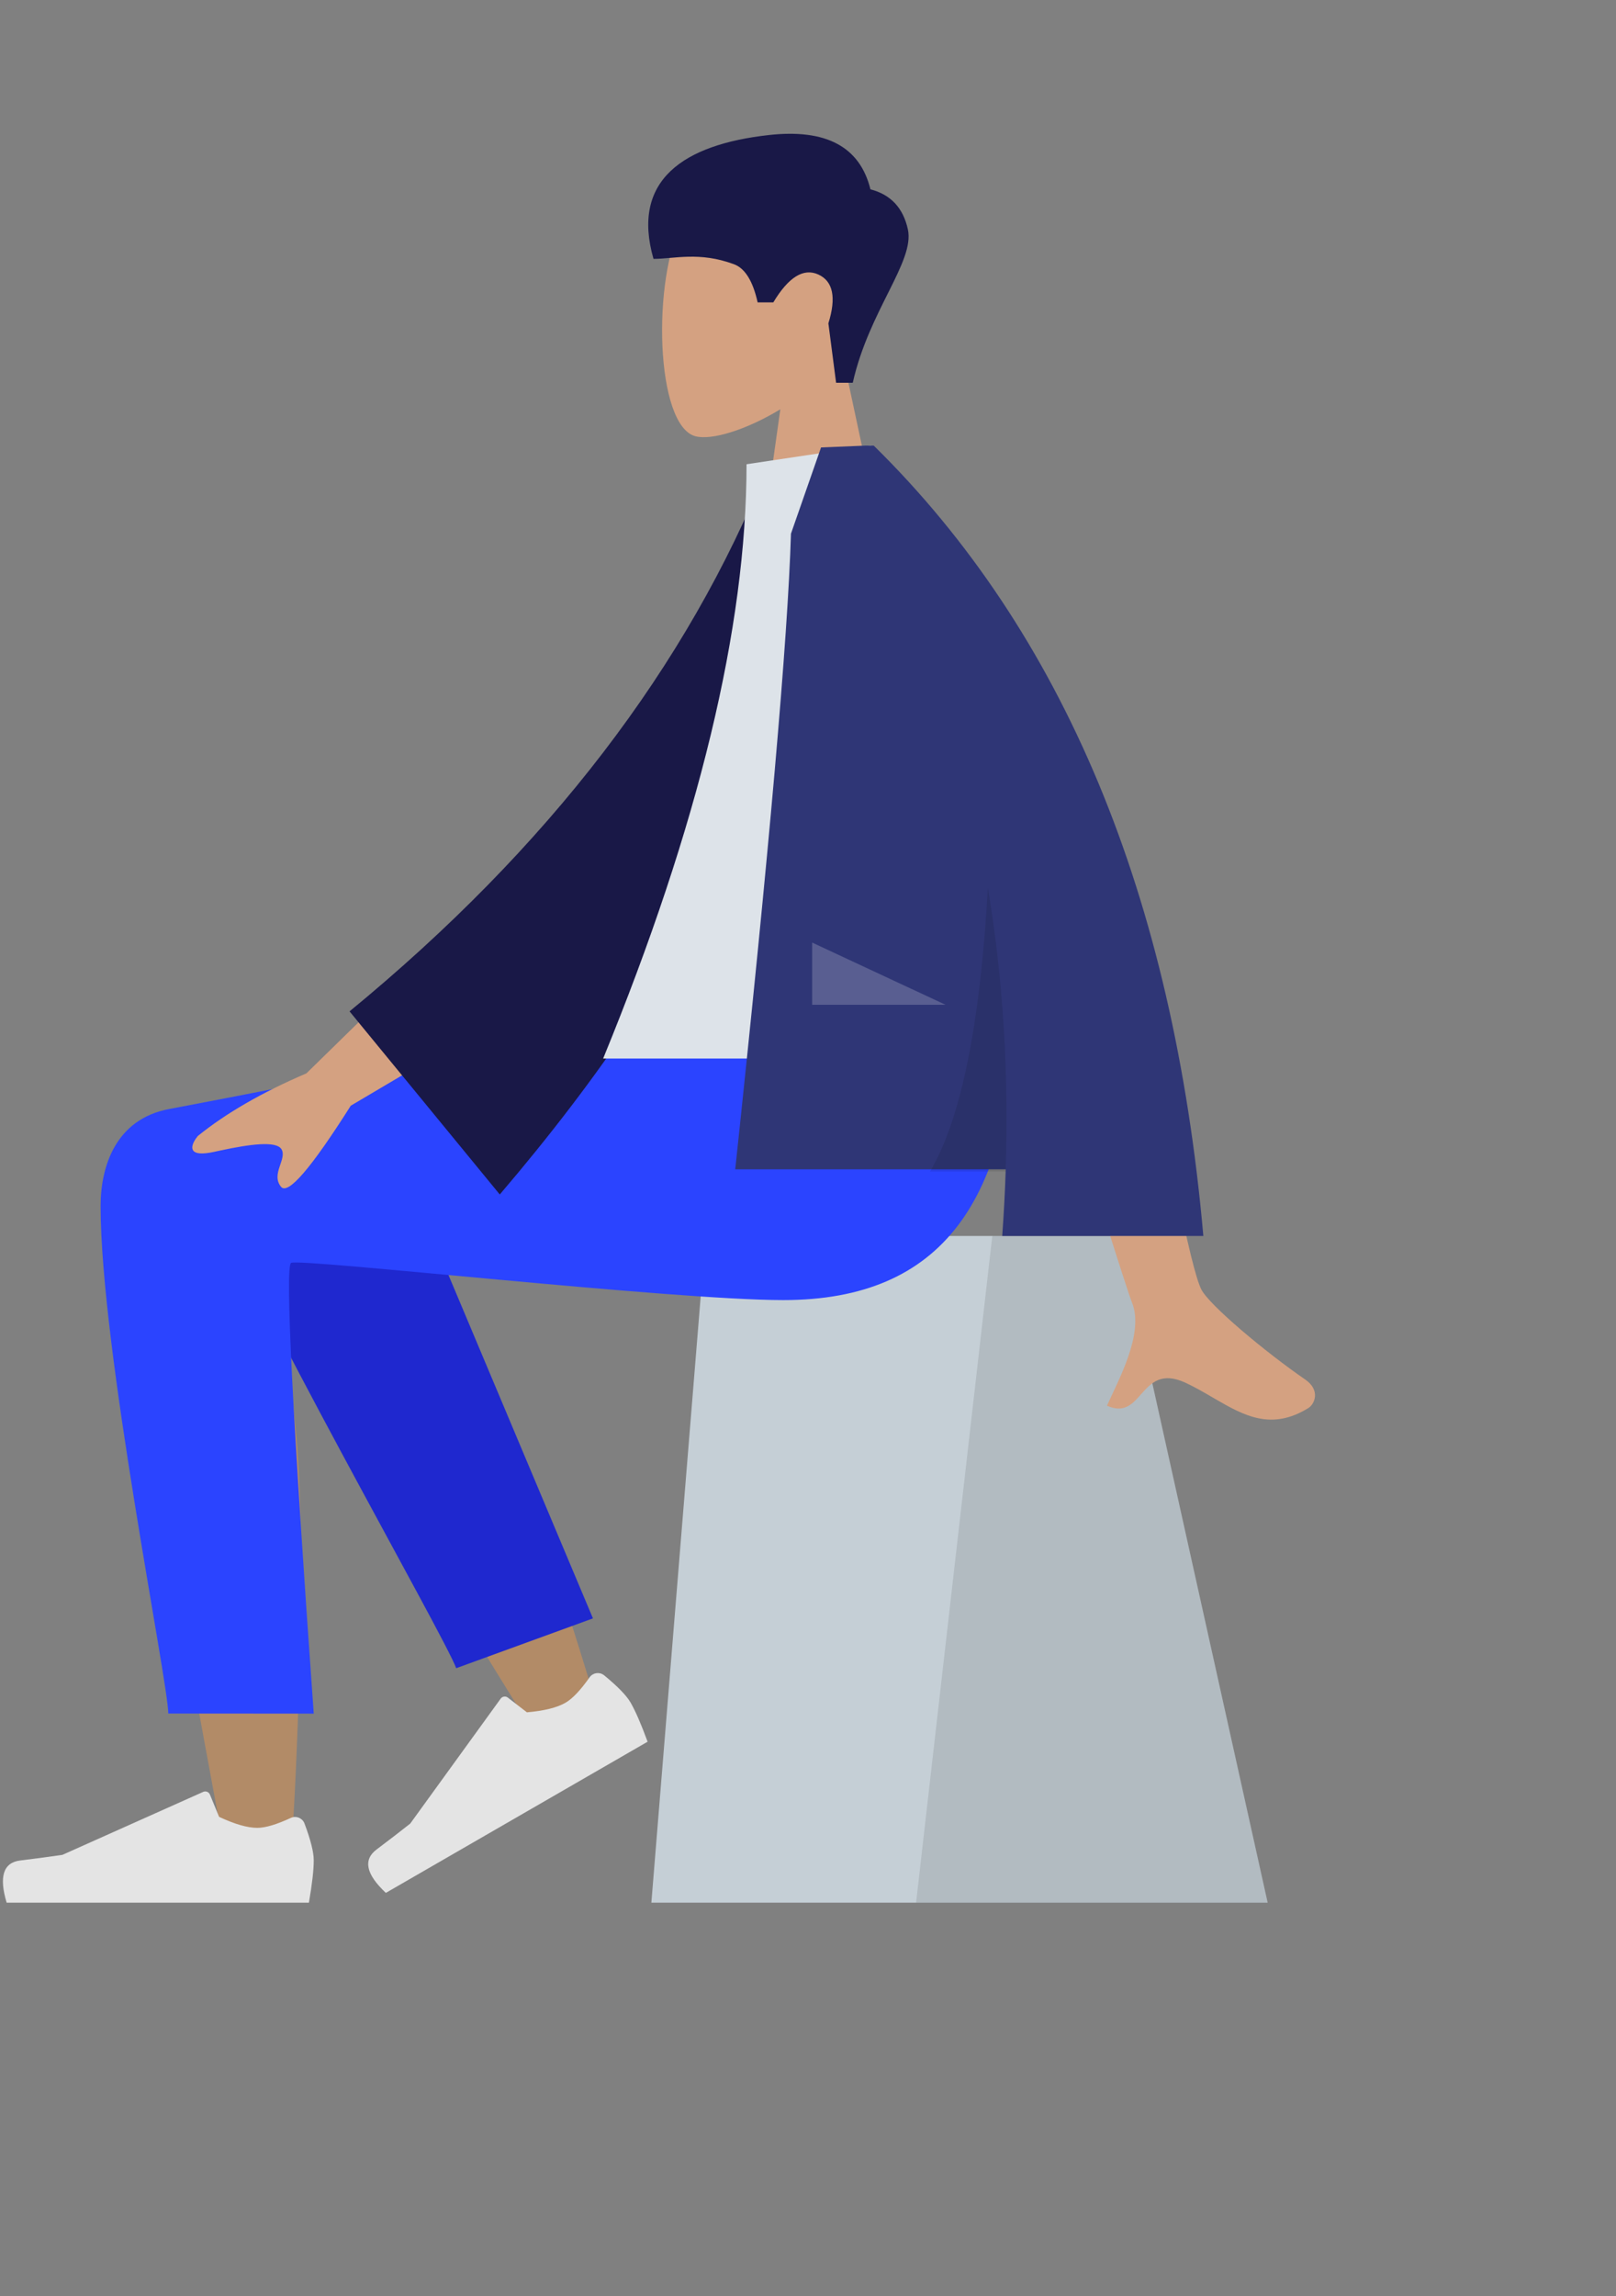 <?xml version="1.0" encoding="UTF-8"?>
<svg width="321px" height="456px" viewBox="0 0 321 456" version="1.1" xmlns="http://www.w3.org/2000/svg" xmlns:xlink="http://www.w3.org/1999/xlink">
    <rect x="0" y="0" width="321" height="456" fill="#808080" stroke="none"/>
    <title>Group 2</title>
    <g id="STYLEGUIDE" stroke="none" stroke-width="1" fill="none" fill-rule="evenodd">
        <g id="Styleguide" transform="translate(-535, -1859)">
            <g id="Group-2" transform="translate(536.645, 1859.942)">
                <g id="Group" transform="translate(87.29, 0)">
                    <g id="Head/Front" transform="translate(72.387, 55.52) scale(-1, 1) translate(-72.387, -55.52) ">
                        <g id="Head" transform="translate(57.484, 33.099)" fill="#D4A181">
                            <path d="M40.604,9.752 C46.773,21.285 46.04,50.537 38.067,52.598 C34.888,53.42 28.115,51.407 21.221,47.239 L25.548,77.942 L0,77.942 L8.795,36.825 C3.89,31.05 0.57,23.973 1.125,16.043 C2.723,-6.807 34.436,-1.78 40.604,9.752 Z" id="Head-[skin]"></path>
                        </g>
                        <path d="M64.316,75.067 C61.11,60.759 51.975,51.005 53.37,44.61 C54.3,40.347 56.779,37.695 60.807,36.656 C62.89,28.204 69.608,24.609 80.962,25.871 C97.994,27.764 108.388,34.858 103.899,50.468 C99.773,50.468 94.791,48.971 87.903,51.535 C85.717,52.349 84.154,54.873 83.213,59.106 L80.1,59.106 C77.079,54.082 74.1,52.236 71.164,53.568 C68.227,54.899 67.56,58.133 69.161,63.27 L67.628,75.067 L64.316,75.067 Z" id="Hair" fill="#191847"></path>
                    </g>
                </g>
                <g id="Group" transform="translate(0, 199.659)">
                    <g id="Bottom/Skinny-Jeans-1" transform="translate(159.677, 127.59) scale(-1, 1) translate(-159.677, -127.59) ">
                        <g id="Group" transform="translate(10.645, 44.843)">
                            <g id="Seat-Stuff" transform="translate(58.548, 0)">
                                <polygon fill="#C5CFD6" points="29.405 0 111.643 0 122.419 132.394 0 132.394"></polygon>
                                <polygon fill-opacity="0.1" fill="#000000" points="29.405 0 54.698 0 69.836 132.394 0 132.394"></polygon>
                            </g>
                        </g>
                        <path d="M274.596,22.162 L274.903,21.982 C283.703,17.038 298.075,23.753 298.065,31.218 C298.034,53.815 277.473,160.316 276.4,167.048 C275.326,173.781 263.826,175.559 263.156,167.07 C262.091,153.563 260.111,106.805 262.092,85.162 C262.91,76.228 263.79,67.72 264.657,60.129 C253.869,79.67 237.183,107.65 214.599,144.068 L202.34,138.451 C211.967,106.637 219.861,84.178 226.022,71.073 C236.571,48.633 246.462,29.417 250.625,22.648 C257.174,12 268.573,15.716 274.596,22.162 Z" id="Legs-[skin]" fill="#B28B67"></path>
                        <path d="M222.343,131.651 L227.689,23.312 C231.599,4.581 264.851,13.308 264.847,23.347 C264.838,46.141 251.253,124.865 251.25,131.656 L222.343,131.651 Z" id="LegLower" fill="#1F28CF" transform="translate(243.595, 71.979) rotate(20) translate(-243.595, -71.979) "></path>
                        <g id="Group" transform="translate(196.935, 120.65)" fill="#E4E4E4">
                            <g id="Left-[shoe]" transform="translate(32.468, 21.354) rotate(30) translate(-32.468, -21.354) ">
                                <path d="M2.902,26.986 C1.677,30.243 1.065,32.674 1.065,34.279 C1.065,36.204 1.384,39.014 2.024,42.708 C4.251,42.708 24.264,42.708 62.065,42.708 C63.625,37.534 62.724,34.741 59.363,34.329 C56.001,33.916 53.208,33.544 50.985,33.211 L23.02,20.707 C22.515,20.482 21.924,20.708 21.699,21.212 C21.694,21.221 21.69,21.23 21.687,21.24 L19.867,25.666 L19.867,25.666 C16.755,27.122 14.227,27.85 12.281,27.85 C10.678,27.85 8.456,27.192 5.615,25.875 L5.615,25.875 C4.612,25.411 3.424,25.847 2.959,26.849 C2.938,26.894 2.919,26.94 2.902,26.986 Z" id="shoe"></path>
                            </g>
                        </g>
                        <g id="Right-[shoe]" transform="translate(257.613, 134.53)" fill="#E4E4E4">
                            <path d="M2.902,26.986 C1.677,30.243 1.065,32.674 1.065,34.279 C1.065,36.204 1.384,39.014 2.024,42.708 C4.251,42.708 24.264,42.708 62.065,42.708 C63.625,37.534 62.724,34.741 59.363,34.329 C56.001,33.916 53.208,33.544 50.985,33.211 L23.02,20.707 C22.515,20.482 21.924,20.708 21.699,21.212 C21.694,21.221 21.69,21.23 21.687,21.24 L19.867,25.666 L19.867,25.666 C16.755,27.122 14.227,27.85 12.281,27.85 C10.678,27.85 8.456,27.192 5.615,25.875 L5.615,25.875 C4.612,25.411 3.424,25.847 2.959,26.849 C2.938,26.894 2.919,26.94 2.902,26.986 Z" id="shoe"></path>
                        </g>
                        <path d="M301.014,38.899 C301.014,67.265 287.583,133.43 287.574,139.676 L258.677,139.698 C262.907,80.66 264.407,50.822 263.177,50.186 C261.332,49.232 187.542,57.576 165.411,57.576 C133.499,57.576 120.297,37.391 119.226,-4.70359276e-13 L182.444,-4.70359276e-13 C195.315,1.381 262.455,14.964 287.39,19.633 C298.065,21.632 301.014,31.085 301.014,38.899 Z" id="Leg-and-Butt" fill="#2B44FF"></path>
                    </g>
                </g>
                <g id="Group" transform="translate(23.419, 87.551)">
                    <g id="Body/Long-Sleeve-1" transform="translate(136.258, 99.83) scale(-1, 1) translate(-136.258, -99.83) ">
                        <path d="M72.715,99.317 L94.961,99.405 C81.225,143.878 73.81,167.476 72.715,170.197 C70.252,176.32 75.464,185.644 77.693,190.655 C74.436,192.118 72.795,190.494 71.15,188.645 L70.867,188.327 C68.932,186.143 66.862,183.874 62.048,186.12 C60.202,186.982 58.452,187.998 56.744,188.995 L56.205,189.308 C50.387,192.695 44.972,195.629 37.672,191.112 C36.485,190.377 35.184,187.61 38.327,185.448 C46.16,180.061 57.447,170.634 58.972,167.53 C61.052,163.299 65.633,140.561 72.715,99.317 L72.715,99.317 Z M206.563,95.156 L236.719,124.662 C245.493,128.415 252.682,132.56 258.286,137.097 C258.424,137.263 258.563,137.447 258.694,137.64 L258.804,137.807 C259.788,139.359 260.085,141.359 254.989,140.235 L254.329,140.091 L254.329,140.091 L253.668,139.949 C248.155,138.781 242.681,137.964 241.649,139.755 C240.535,141.689 243.819,144.652 241.759,147.184 C240.386,148.871 235.768,143.504 227.905,131.081 L196.548,112.538 L206.563,95.156 Z" id="Arms-[skin]" fill="#D4A181"></path>
                        <path d="M129.873,9.845 L138.905,7.465 C158.153,45.641 188.862,79.172 231.03,108.058 L204.472,146.882 C161.109,104.293 132.708,58.923 129.873,9.845 Z" id="Coat-Back" fill="#191847" transform="translate(180.451, 77.174) rotate(5) translate(-180.451, -77.174) "></path>
                        <path d="M95.806,121.717 L177.774,121.717 C158.784,75.406 149.289,36.065 149.289,3.695 L124.564,0 C105.131,31.346 99.644,69.939 95.806,121.717 Z" id="Shirt" fill="#DDE3E9"></path>
                        <path d="M125.664,-4.55186396e-14 C127.595,0.067 130.537,0.187 134.488,0.361 L134.488,0.361 L140.463,17.486 C141.095,38.365 144.786,80.443 151.535,143.718 L151.535,143.718 L97.804,143.718 C97.944,148.089 98.177,152.5 98.5,156.951 L98.5,156.951 L58.548,156.951 C64.524,89.328 86.348,37.011 124.02,1.13247793e-14 L124.02,1.13247793e-14 L124.039,0.018 L124.05,-4.55186396e-14 Z" id="Coat-Front" fill="#2F3676"></path>
                        <path d="M112.839,144.139 L97.817,144.139 C97.16,124.541 98.338,105.763 101.352,87.805 C102.882,115.044 106.711,133.822 112.839,144.139 Z" id="Shade" fill-opacity="0.1" fill="#000000"></path>
                        <polygon id="Light" fill-opacity="0.2" fill="#FFFFFF" points="109.763 111.04 136.258 98.686 136.258 111.04"></polygon>
                    </g>
                </g>
            </g>
        </g>
    </g>
</svg>